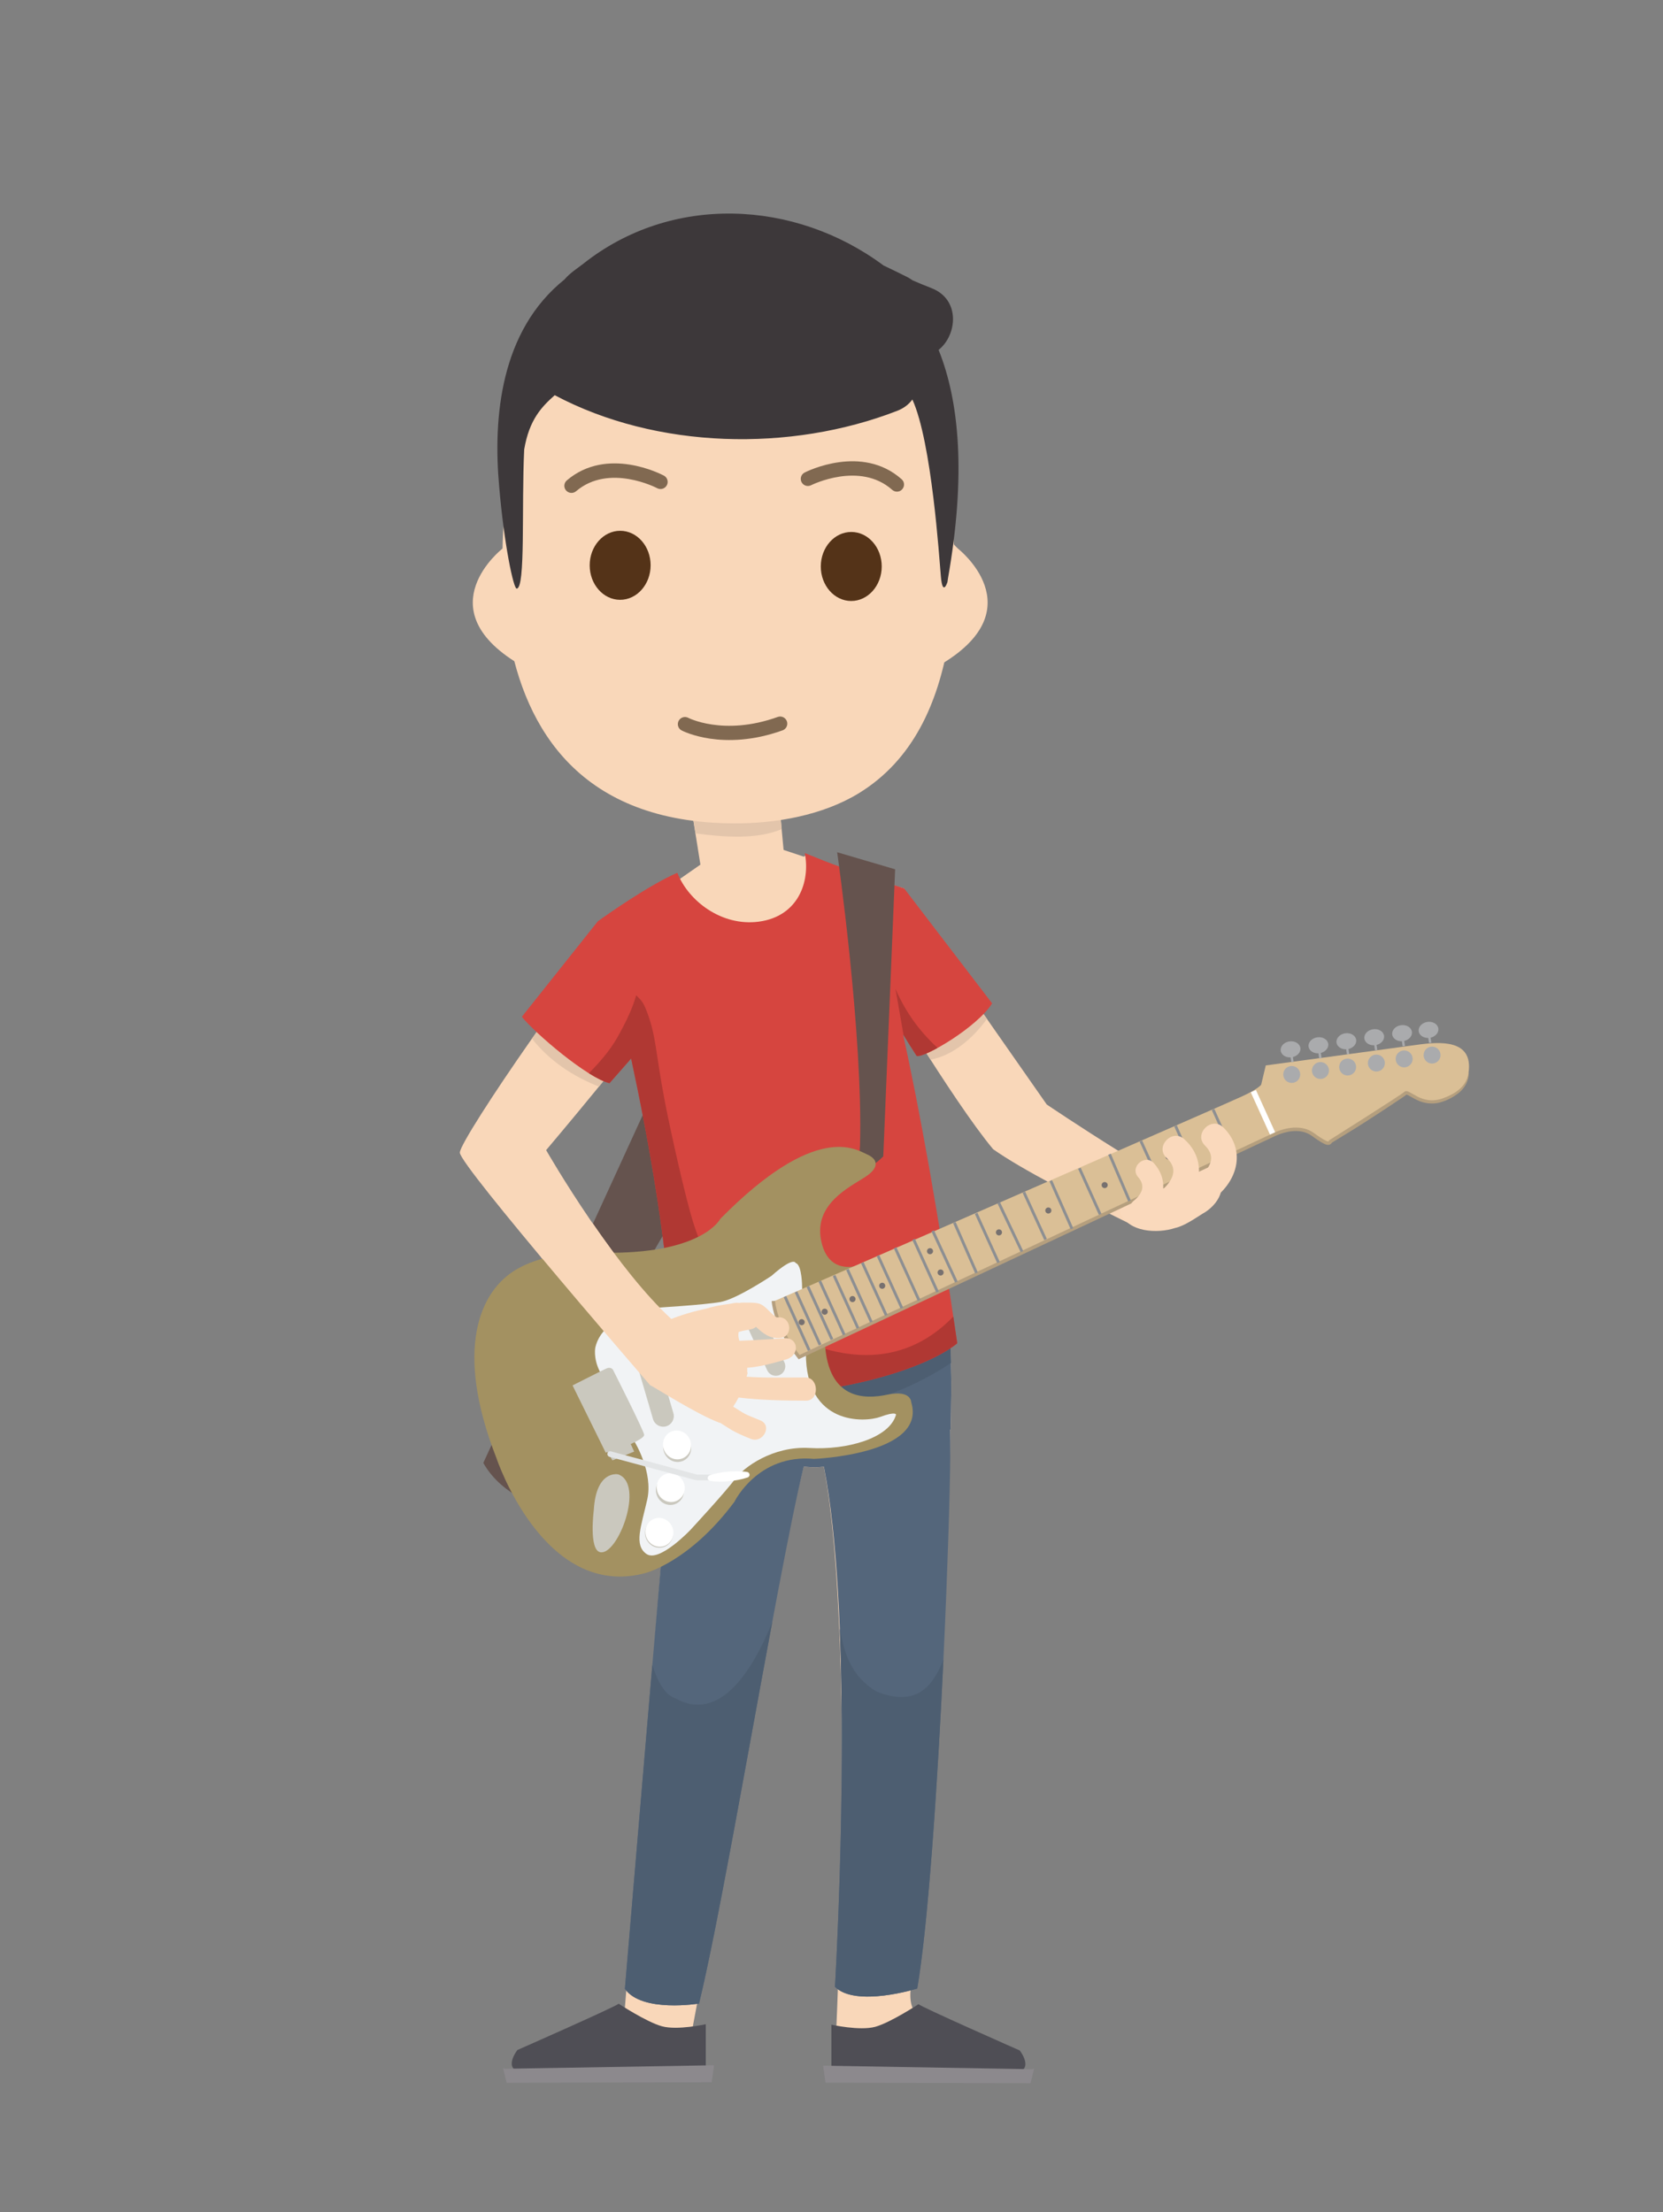 <svg version="1.1" id="Layer_1" xmlns="http://www.w3.org/2000/svg" xmlns:xlink="http://www.w3.org/1999/xlink" x="0px" y="0px" width="240px" height="319.333px" viewBox="0 0 240 319.333" enable-background="new 0 0 240 319.333" xml:space="preserve" class="parent">
    <rect x="0" y="0" width="240" height="319.333" fill="#808080" stroke="none"/>
    <g id="mbo1" xmlns="http://www.w3.org/2000/svg">
        <path id="fillSkinColorShade_3_" fill="#F9D7B9" d="M127.566,127.52l-14.479-4.838l-0.59-6.291l-12.607,0.944l1.191,7.474
            l-11.875,8.265c0,0,2.512,19.419,20.703,16.536C127.594,146.807,129.996,141.07,127.566,127.52z" data-fill="skin-color_shade"></path>
        <path id="fillSkinColorShade_2_" fill="#E3C5AB" d="M112.821,119.686l-0.313-3.295L99.9,117.335l0.474,2.966
            C104.707,120.868,109.223,121.178,112.821,119.686z" data-fill="skin-color_shade"></path>
        <path id="fillSkinColorShade_1_" fill="#F9D7B9" d="M137.121,193.083c-0.207-5.17-1.154-8.562-1.152-9.603
            c-0.572,0.024-9.894,1.97-17.742,1.369l0,0c-0.025-0.002-0.049-0.005-0.074-0.005c-0.023-0.002-0.049-0.004-0.072-0.006l0,0
            c-8.179-0.463-17.312-0.953-17.986-1.065c-0.409,0.733-0.414,1.998-1.517,7.377c-0.565,5.029-1.31,9.933-1.517,15.31
            c1.689,3.563,9.969,4.416,12.895,4.522c3.604,0.138,5.803,0.978,8.275,0.8c2.523-0.148,4.697-0.658,8.074-0.787
            c2.656-0.104,9.521-1.459,10.887-4.675C137.328,201.217,137.328,197.564,137.121,193.083z" data-fill="skin-color_shade"></path>
        <path id="fillSkinColorShade" fill="#F9D7B9" d="M117.926,207.592l19.195-1.737c0.336,7.394-3.008,61.683-5.371,79.562
            c0,0-0.738,2.438-0.137,4.197c0.863,2.516,3.134,4.668,2.878,5.018c-1.742,2.396-11.612,3.721-13.942,1.396
            C120.549,296.016,123.975,228.763,117.926,207.592z" data-fill="skin-color_shade"></path>
        <path id="fillSkinColorBase_10_" fill="#F9D7B9" d="M97.266,204.314l19.755,3.81c-2.764,7.324-12.934,62.676-16.99,84.146
            c-0.318,1.688,0.268,2.813,0.333,4.384c0,0-10.072,0.822-12.53-2.676c0,0,2.135-1.535,2.305-3.646
            C91.241,276.647,95.478,224.254,97.266,204.314z" data-fill="skin-color_base"></path>
        <path id="_x3C_Path_x3E_" fill="#65534E" d="M111.133,153.555c0,0-32.358,48.279-32.742,63.984c0,0-5.811-1.359-8.641-6.369
            l31.566-68.9L111.133,153.555z"></path>
        <path id="fillSkinColorBase_8_" fill="#F9D7B9" d="M129.816,129.02l21.25,30.416c0,0,19.822,13.344,21.396,12.341
            c0.078-0.05-2.188,5.759-8.146,5.493c-8.918-4.375-16.947-8.531-20.985-11.381c-5.886-7.043-17.037-25.875-17.037-25.875
            s-3.476-4.243-0.976-7.993S129.816,129.02,129.816,129.02z" data-fill="skin-color_base"></path>
        <path id="fillSkinColorBase_6_" fill="#F9D7B9" d="M136.566,192.769c-3.287-22.687-5.15-39.753-7.883-50.408
            c2.133-3.842,1.883-3.842,2.549-7.104c1.334-3.488-0.367-4.455-0.729-7.012c0,0-9.646-2.796-14.418-4.725
            c-0.226,3.847-5.769,11.998-5.769,11.998s-7.651-4.074-11.706-8.355c-4.088,1.756-9.389,7.589-10.434,8.346
            c0,0,13.39,35.259,8.945,63.58c0,0,2.446,0.234,2.438,0.287C108.654,203.847,129.629,198.377,136.566,192.769z" data-fill="skin-color_base"></path>
        <g id="fillSkinColorBase_12_" data-fill="skin-color_base">
            <path id="fillSkinColorBase_37_" fill="#FAD9BC" d="M109.715,205.027c-2.939-1.188-1.903-0.776-4.594-2.407
                c-0.115,0.014-0.24,0.004-0.369-0.068c-0.346-0.188-1.11,0.146-1.436-0.09c-0.823,0.688-1.256,0.772-2.208,1.313
                c0.05,0.035,0.097,0.08,0.147,0.115c0.123,0.088,0.256,0.108,0.379,0.092c0.082,0.147,0.244,0.25,0.418,0.271
                c0.091,0.082,0.19,0.158,0.312,0.229c3.231,1.771,2.529,1.819,5.966,3.213C110.105,208.409,111.512,205.752,109.715,205.027z" data-fill="skin-color_base"></path>
            <path id="fillSkinColorBase_36_" fill="#FAD9BC" d="M116.246,198.834c-4.326,0-9.133,0.22-13.359-0.783
                c-0.235,0.968-0.596,1.896-1.019,2.8c0.13,0.043,0.257,0.088,0.384,0.137l0.002-0.002c4.474,1.067,9.496,1.195,14.069,1.197
                C118.262,202.183,118.176,198.836,116.246,198.834z" data-fill="skin-color_base"></path>
            <path id="fillSkinColorBase_35_" fill="#FAD9BC" d="M107.892,198.163c-0.019-0.004-0.035-0.009-0.054-0.013
                c0.004-0.364-0.006-0.733-0.026-1.101c0.103,0.002,0.205-0.004,0.308-0.004c0.159-0.971,0.219-1.967,0.176-2.979
                c-0.459,0.002-0.916-0.002-1.375-0.019c-0.263-0.491-0.427-1.021-0.359-1.61c0.053-0.478,0.242-0.938,0.456-1.392
                c0.26-0.069,0.521-0.146,0.78-0.213c0.055-0.021-0.811-2.326-0.891-2.529c-0.176-0.45-1.196-0.146-1.539-0.1
                c-0.361,0.051-0.721,0.104-1.081,0.164c-0.725,0.107-1.447,0.264-2.152,0.471c-0.502,0.146-1.021,0.238-1.527,0.369
                c-0.946,0.242-1.884,0.517-2.805,0.842c-0.51,0.179-1.015,0.371-1.512,0.584c-0.229,0.098-0.41,0.229-0.553,0.387
                c-0.633,0.264-0.902,0.805-0.885,1.354c-1.266,1.744-1.215,4.039-1.426,6.117c-0.01,0.092,0.008,0.17,0.035,0.241
                c-0.095,0.179-0.088,0.396,0.119,0.558c0.169,0.133,0.123,0.526,0.294,0.658c0.258,0.199,6.969,4.266,9.977,5.438
                C106.036,203.17,107.18,201.066,107.892,198.163z" data-fill="skin-color_base"></path>
            <path id="fillSkinColorBase_34_" fill="#FAD9BC" d="M112.275,190.159c-0.293,0.026-0.068,0.049-0.311-0.058
                c-0.012-0.004-0.309-0.231-0.403-0.313c-0.307-0.269-0.587-0.562-0.882-0.847c-0.342-0.328-0.723-0.64-1.187-0.767
                c-0.714-0.193-1.543-0.108-2.279-0.135c-0.483-0.021-1.011,0.119-1.346,0.479c-0.323,0.354-0.382,0.874-0.781,1.176
                c-0.563,0.422-1.278,0.611-1.747,1.157c-1.262,1.478,1.097,3.317,2.354,1.854c0.121-0.146,0.14-0.156,0.052-0.063
                c-0.008,0.006,0.422-0.265,0.217-0.147c0.499-0.248,1.06-0.375,1.606-0.474c0.538-0.099,1.093-0.136,1.527-0.5
                c1.01,0.921,1.957,1.739,3.496,1.604C114.521,192.961,114.198,189.98,112.275,190.159z" data-fill="skin-color_base"></path>
            <path id="fillSkinColorBase_7_" fill="#FAD9BC" d="M113.291,193.176c-2.63,0.138-4.762,0.339-7.397,0.384
                c-1.938,0.034-1.171,3.967,0.762,3.933c2.638-0.048,4.226-0.545,6.745-1.246C115.467,195.668,115.223,193.079,113.291,193.176z" data-fill="skin-color_base"></path>
        </g>
        <path id="fillSkinColorBase_11_" fill="#F9D7B9" d="M93.817,137.02c-1.562-1.438-2.876-2.566-5.5-1.668
            c-2.243,0.5-22.002,29.104-21.954,31.031c0.048,1.928,27.467,33.59,27.467,33.59c8.233-1.355,4.358-8.428,4.358-8.428
            c-8.921-7.287-19.371-25.527-19.371-25.527s14.506-17.142,15.834-19.998C98.1,140.396,95.381,138.457,93.817,137.02z" data-fill="skin-color_base"></path>
    </g>
    <g id="msh1_x5F_bl" xmlns="http://www.w3.org/2000/svg" class="avatar-shoes">
        <path id="fillShoesColorBase_15_" fill="#4F4E55" d="M132.564,289.292c0,0.248,14.604,6.688,14.604,6.688s2.229,2.853-0.688,3.222
            l-26.5-0.523v-6.424c0,0,4.073,0.916,6.323,0.313C128.557,291.939,132.564,289.292,132.564,289.292z" data-fill="shoes-color_base"></path>
        <polyline id="fillShoesColorTint_1_" fill="#8C898D" points="148.895,298.685 118.791,298.176 119.139,300.625 148.723,300.709 
            149.24,298.601  " data-fill="shoes-color_tint"></polyline>
        <path id="fillShoesColorBase_14_" fill="#4F4E55" d="M89.278,289.226c0,0.248-14.608,6.688-14.608,6.688s-2.232,2.851,0.682,3.219
            l26.503-0.522v-6.424c0,0-4.069,0.916-6.317,0.304C93.289,291.875,89.278,289.226,89.278,289.226z" data-fill="shoes-color_base"></path>
        <polyline id="fillShoesColorTint" fill="#8C898D" points="72.948,298.622 103.051,298.114 102.707,300.562 73.121,300.646 
            72.603,298.538  " data-fill="shoes-color_tint"></polyline>
    </g>
    <g id="mlo1" xmlns="http://www.w3.org/2000/svg" class="avatar-clothes-lower">
        <path id="fillClothesLowerColorBase_1_" display="inline" fill="#54667B" d="M121.191,235.075
            c0.217,5.43,0.301,11.038,0.301,16.473c0,18.666-0.992,35.244-0.992,35.244c3.025,3.024,11.875,0.25,11.875,0.25
            c1.249-7.354,2.334-21.226,3.152-35.494c0.229-4.004,0.438-8.039,0.623-11.971c0.158-3.347,0.3-6.615,0.422-9.729
            c0.439-11.063,0.648-20.118,0.566-23.436c0.016-0.033,0.036-0.063,0.053-0.1c0.099-3.648,0.123-6.564,0.055-9.57
            c0.001,0,0.001,0,0.001,0c-0.001-0.025-0.002-0.056-0.002-0.078c-0.013-0.525-0.026-1.058-0.045-1.59
            c-0.003-0.061-0.005-0.113-0.007-0.173c-0.021-0.596-0.045-1.196-0.072-1.819c-0.207-5.17-1.154-8.563-1.152-9.604
            c-0.572,0.022-9.894,1.972-17.742,1.369c-0.025-0.003-0.049-0.007-0.074-0.007c-0.023-0.002-0.049-0.004-0.072-0.006
            c-8.179-0.463-18.838-0.959-19.512-1.069c-0.41,0.733-0.396,3.12-1.5,8.5c-0.082,0.731-0.13,1.438-0.163,2.124
            c-0.011,0.222-0.015,0.438-0.021,0.652c-0.014,0.475-0.022,0.938-0.021,1.398c0.001,0.236,0.002,0.479,0.006,0.714
            c0.008,0.45,0.02,0.897,0.036,1.349c0.03,0.842,0.067,1.685,0.104,2.543l0,0c0.072,1.685,0.126,3.438,0.051,5.408
            c0.003,0.006,0.009,0.012,0.012,0.021c-0.552,6.21-1.27,14.479-2.033,23.368c-0.294,3.432-0.596,6.947-0.897,10.48
            c-0.321,3.768-0.643,7.54-0.956,11.223c-1.616,19.016-3.003,35.535-3.003,35.535c2.458,3.498,10.697,2.125,10.697,2.125
            c1.829-7.44,4.591-22.478,7.367-37.66c1.085-5.938,2.173-11.9,3.208-17.441c0.271-1.452,0.538-2.871,0.8-4.257
            c1.44-7.601,2.742-14.091,3.74-18.146c0.75,0.086,1.481,0.131,2.235,0.073c0.227-0.015,0.449-0.03,0.671-0.051
            c0.994,5.043,1.636,11.339,2.034,18.123c0.104,1.716,0.188,3.461,0.258,5.229" data-fill="clothes-lower-color_base"></path>
        <path id="fillClothesLowerColorShade" display="inline" fill="#4D5E71" d="M137.247,196.743c-0.026-1.188-0.067-2.391-0.126-3.66
            c-0.207-5.17-1.154-8.562-1.152-9.603c-0.572,0.024-9.894,1.97-17.742,1.369c-0.025-0.002-0.049-0.005-0.074-0.005
            c-0.023-0.002-0.049-0.004-0.072-0.006c-8.179-0.463-18.838-0.959-19.512-1.071c-0.41,0.735-0.396,3.121-1.5,8.5
            c-0.357,3.187-0.183,5.874-0.059,8.782C110.514,205.75,124.922,204.883,137.247,196.743z M126.5,244.167
            c-3.686-2.211-4.652-5.508-5.309-9.092c0.963,24.086-0.691,51.717-0.691,51.717c3.025,3.024,11.875,0.25,11.875,0.25
            c1.6-9.42,2.93-29.521,3.775-47.465C134.54,243.653,132.074,246.396,126.5,244.167z M97.5,245.167
            c-1.574-0.521-2.595-2.432-3.357-4.842c-1.982,23.221-3.959,46.758-3.959,46.758c2.458,3.498,10.697,2.125,10.697,2.125
            c2.544-10.354,6.895-35.396,10.574-55.104C108.427,241.685,103.668,248.592,97.5,245.167z" data-fill="clothes-lower-color_shade"></path>
    </g>
    <g id="mup1" xmlns="http://www.w3.org/2000/svg" class="avatar-clothes-upper">
        <path id="fillSkinColorShade_4_" fill="#E3C5AB" d="M134.305,152.967c-0.195-0.305-0.39-0.608-0.582-0.911
            c2.139-0.911,5.959-3.324,8.223-5.688l0.496,0.709C140.309,149.971,137.557,152.315,134.305,152.967z M86.443,156.846
            c0.217-0.267,0.436-0.534,0.653-0.802c-2.655-1.119-6.924-4.514-9.647-7.073c-0.226,0.32-0.452,0.639-0.677,0.96
            C79.338,153.159,82.688,155.372,86.443,156.846z" data-fill="skin-color_shade"></path>
        <path id="fillClothesUpperColorBase_2_" fill="#D6453F" d="M143.18,144.831l-12.66-16.546c-0.008-0.014-0.014-0.027-0.021-0.041
            c-0.006-0.002-0.011-0.003-0.017-0.005l-0.076-0.1l-0.018,0.069c-9.433-3.125-9.47-3.136-14.24-5.065
            c0.81,4.162-0.966,9.148-6.654,9.898c-5.304,0.699-10.125-2.938-11.744-7.057c-4.04,1.736-10.257,6.123-11.409,6.958l-0.039,0.013
            l-10.99,13.815c1.878,2.354,9.399,8.804,12.647,9.582l3.124-3.557c2.96,13.727,6.171,32.022,6.028,46.29
            c0,0,2.446,0.229,2.438,0.287c9.099,4.479,31.66,0.146,38.597-5.47c-2.655-18.344-5.422-33.751-7.826-44.612
            c0.568,0.935,1.219,1.968,1.979,3.14C133.508,152.684,141.02,148.288,143.18,144.831z" data-fill="clothes-upper-color_base"></path>
        <path id="fillClothesUpperColorShade_1_" fill="#B03833" d="M135.295,151.248c-0.025,0.013-0.055,0.047-0.08,0.067
            c-1.387,0.753-2.512,1.201-2.916,1.115c-0.732-1.125-1.354-2.115-1.904-3.02c-0.377-2.117-0.863-5.056-1.168-6.667
            C130.668,145.984,132.525,148.694,135.295,151.248z M137.578,190.045c-7.553,7.832-17.257,6.555-26.31,1.229
            c-7.849-4.62-10.343-11.979-11.305-15.078c-1.009-3.254-3.049-12.21-4.007-17.157c-1.355-6.994-1.22-9.556-2.697-13.262
            c-0.525-1.319-0.833-1.471-1.446-2.111c-0.258,0.91-0.564,1.71-0.888,2.463c-0.309,0.718-0.632,1.39-0.968,2.027
            c-0.159,0.303-0.324,0.602-0.479,0.898c-1.044,1.985-2.226,3.541-4.488,5.871c1.146,0.714,2.184,1.239,2.97,1.427l3.124-3.557
            c0.623,2.89,1.256,5.991,1.868,9.206c1.132,5.949,2.183,12.312,2.948,18.586c0.785,6.442,1.27,12.793,1.212,18.498
            c0,0,2.446,0.229,2.438,0.287c9.099,4.479,31.66,0.146,38.595-5.47C137.957,192.6,137.768,191.318,137.578,190.045z" data-fill="clothes-upper-color_shade"></path>
    </g>
    <g id="mgtr1" xmlns="http://www.w3.org/2000/svg" class="avatar-instrument">
        <path id="fillSkinColorBase_33_" display="inline" fill="#FAD9BC" d="M175.368,168.784c-0.556-0.646-1.293-0.972-2.114-1.101
            c-0.136-0.043-0.27-0.091-0.408-0.119c-0.307-0.237-0.717-0.362-1.242-0.28c-0.229,0.039-0.471,0.09-0.701,0.141
            c-1.924-0.127-4.004,0.443-5.354,1.711c-0.041,0.039-0.063,0.102-0.104,0.143c-1.041,0.313-2.068,0.729-2.859,1.455
            c-0.797,0.729-0.982,1.65-0.744,2.521c-0.137,0.479-0.299,1.348-0.08,1.896c1.07,2.688,5.238,2.962,7.82,2.106
            c1.322-0.271,3.021-1.475,3.938-2.043C175.814,173.963,177.455,171.211,175.368,168.784z" data-fill="skin-color_base"></path>
        <g display="inline">
            <path fill="#908678" d="M87.361,216.779c0,0,1.764-0.204,2.438,0.662l-2.056,6.517c0,0-1.882,0.662-2.403-0.906L87.361,216.779z" data-fill="#908678"></path>
            <path fill="#908678" d="M87.361,216.779c0,0,1.764-0.204,2.438,0.662l-2.056,6.517c0,0-1.882,0.662-2.403-0.906L87.361,216.779z" data-fill="#908678"></path>
            <path fill="#65534E" d="M120.816,123.018c0,0,3.771,26.321,3.295,42.438c0,0-0.707,5.53,3.361,1.463l1.711-41.438L120.816,123.018
                z" data-fill="#65534E"></path>
            <path id="fillGuitarColorBase" fill="#A39161" d="M71.644,210.469c0,0,6.808,20.482,21.418,16.619c0,0,6.385-1.521,12.929-10.313
                c0,0,3.365-6.938,11.477-6.187c0,0,16.354-0.635,14.035-8.18c0,0,0.013-1.814-3.407-1.099c-3.416,0.729-8.558,0.688-9.048-7.396
                l4.483-11.188c0,0-4.116,1.313-5.056-3.81c-0.939-5.117,4.066-7.528,6.324-8.979c2.258-1.441,1.852-2.646,0.293-3.322
                c-1.558-0.682-7.281-4.729-21.143,9.326c0,0-2.382,4.826-15.665,4.896c0,0-7.878-0.854-13.53,2.27
                C69.098,186.249,65.554,194.929,71.644,210.469z" data-fill="guitar-color_base"></path>
            <path fill="#F1F3F5" d="M91.609,208.163c0,0,2.689,4.369,1.797,8.299c-0.892,3.938-1.947,6.57-0.102,7.854
                c1.848,1.271,6.353-3.496,6.353-3.496s5.104-5.521,6.378-7.271c1.271-1.752,5.501-4.85,10.812-4.534
                c5.309,0.313,11.499-1.367,12.469-4.813c0,0,0-0.521-2.254,0.313c-2.25,0.834-10.792,1.28-10.758-9.207
                c-0.035-0.073-0.092-0.101-0.092-0.101l-0.455-9.377c0,0,0.008-3.291-0.94-3.521c0,0-0.229-1.021-3.478,1.857
                c0,0-4.967,3.338-7.356,3.771c-2.389,0.431-9.66,0.858-9.66,0.858s-7.269,0.854-8.405,5.697c0,0-0.322,1.463,0.584,3.354" data-fill="#F1F3F5"></path>
            <path fill="#B59F7E" d="M112.344,187.728c0.067,0.642,0.24,1.349,0.449,2.006c0.209,0.666,0.471,1.32,0.769,1.957
                c0.6,1.272,1.356,2.476,2.228,3.586l-0.604-0.146l38.142-17.868l19.07-8.937l9.535-4.479c0.812-0.354,1.545-0.771,2.438-1.104
                c0.871-0.312,1.797-0.507,2.754-0.492c0.953,0.021,1.951,0.283,2.758,0.869c0.354,0.254,0.703,0.5,1.063,0.729
                c0.186,0.104,0.354,0.229,0.527,0.312c0.084,0.043,0.17,0.082,0.223,0.104c0.021,0.012,0.063-0.011-0.064,0.008
                c-0.063-0.019-0.313,0.125-0.337,0.312c-0.022,0.16-0.017,0.187,0.021,0.25l-0.146-0.42l0.329-0.207l0.007-0.004
                c3.431-2.17,6.873-4.333,10.246-6.562c0.205-0.139,0.424-0.285,0.603-0.418l0.104-0.076c0.021-0.014,0.03-0.033,0.147-0.086
                c0.199-0.082,0.313-0.068,0.438-0.064c0.231,0.027,0.39,0.1,0.521,0.162c0.521,0.266,0.9,0.531,1.338,0.73
                c0.846,0.414,1.744,0.543,2.639,0.326c0.859-0.229,1.82-0.662,2.543-1.205c0.729-0.559,1.229-1.326,1.354-2.212l0.521,0.076
                c0.048,1.046-0.521,2.113-1.35,2.82c-0.854,0.686-1.771,1.168-2.854,1.457c-1.082,0.283-2.297,0.111-3.271-0.371
                c-0.481-0.225-0.955-0.533-1.338-0.719c-0.09-0.043-0.188-0.07-0.188-0.068c0.006-0.002-0.021,0.012,0.063-0.018
                c0.058-0.035,0.021-0.02-0.021,0.006L202.986,158c0.082-0.062,0.009-0.004,0.021-0.012l-0.049,0.039
                c-0.229,0.176-0.435,0.312-0.646,0.459c-1.692,1.146-3.396,2.248-5.104,3.354c-1.701,1.111-3.451,2.144-5.179,3.214l-0.01,0.004
                l0.188-0.627c0.047,0.125,0.078,0.196,0.037,0.411c-0.043,0.246-0.352,0.421-0.455,0.414c-0.236,0.027-0.307-0.021-0.396-0.036
                c-0.156-0.052-0.271-0.104-0.381-0.162c-0.227-0.113-0.416-0.231-0.609-0.354c-0.383-0.242-0.752-0.504-1.104-0.761
                c-0.621-0.448-1.396-0.668-2.188-0.683c-0.801-0.012-1.614,0.158-2.396,0.438c-0.754,0.274-1.563,0.717-2.354,1.065l-9.531,4.469
                l-19.07,8.937l-38.142,17.869l-0.36,0.17l-0.246-0.312c-0.912-1.166-1.711-2.433-2.346-3.772
                c-0.314-0.679-0.593-1.369-0.818-2.082c-0.224-0.726-0.405-1.433-0.491-2.229L112.344,187.728z" data-fill="#B59F7E"></path>
            <path fill="#DABF96" d="M111.846,187.767c0,0,0.261,3.627,3.551,7.817l68.265-31.981c0,0,3.46-1.851,5.938-0.062
                c2.479,1.789,2.162,1.098,2.162,1.098s10.243-6.455,10.942-7.051c0.698-0.596,2.353,2.123,5.56,0.939
                c1.784-0.654,3.377-1.686,3.668-3.647c0.729-4.894-4.104-4.528-7.449-4.062c-7.043,0.979-21.81,2.973-21.81,2.973l-0.67,2.8
                c0,0-0.53,0.656-2.717,1.65C176.65,159.437,176.691,159.412,111.846,187.767z" data-fill="#DABF96"></path>
            <path fill="#AAABAD" d="M186.418,153.872c0.676,0,1.223,0.547,1.223,1.223c0,0.675-0.547,1.223-1.223,1.223
                s-1.223-0.547-1.223-1.223C185.195,154.419,185.742,153.872,186.418,153.872z M190.563,153.303c0.674,0,1.229,0.547,1.229,1.222
                c0,0.675-0.555,1.222-1.229,1.222c-0.676,0-1.229-0.547-1.229-1.222C189.339,153.85,189.887,153.303,190.563,153.303z
                M194.488,152.799c0.676,0,1.223,0.548,1.223,1.223c0,0.675-0.547,1.223-1.223,1.223s-1.223-0.548-1.223-1.223
                C193.266,153.347,193.813,152.799,194.488,152.799z M198.635,152.226c0.678,0,1.225,0.548,1.225,1.225
                c0,0.676-0.547,1.225-1.225,1.225c-0.676,0-1.225-0.548-1.225-1.225C197.41,152.774,197.959,152.226,198.635,152.226z
                M202.643,151.625c0.676,0,1.229,0.548,1.229,1.224c0,0.676-0.554,1.224-1.229,1.224c-0.674,0-1.224-0.548-1.224-1.224
                C201.419,152.173,201.967,151.625,202.643,151.625z M206.672,151.077c0.676,0,1.223,0.547,1.223,1.223
                c0,0.676-0.547,1.223-1.223,1.223s-1.223-0.547-1.223-1.223C205.449,151.625,205.996,151.077,206.672,151.077z" data-fill="#AAABAD"></path>
            <path fill="#AAABAD" d="M186.083,150.325c0.782-0.113,1.491,0.308,1.583,0.94c0.093,0.633-0.467,1.238-1.25,1.352
                c-0.783,0.114-1.492-0.307-1.584-0.94C184.74,151.044,185.301,150.439,186.083,150.325z M186.184,152.135l0.33-0.048l0.176,1.206
                l-0.332,0.048L186.184,152.135z M190.105,149.735c0.783-0.113,1.492,0.308,1.584,0.941c0.092,0.633-0.479,1.237-1.254,1.351
                c-0.783,0.114-1.492-0.308-1.584-0.941C188.762,150.453,189.322,149.848,190.105,149.735z M190.213,151.589l0.336-0.049
                l0.178,1.208l-0.336,0.049L190.213,151.589z M195.721,150.094c0.094,0.633-0.469,1.238-1.252,1.354
                c-0.781,0.111-1.492-0.309-1.586-0.941c-0.09-0.633,0.469-1.238,1.254-1.354C194.92,149.04,195.629,149.46,195.721,150.094z
                M194.205,150.987l0.336-0.049l0.176,1.207l-0.336,0.049L194.205,150.987z M198.156,148.57c0.785-0.114,1.494,0.308,1.587,0.941
                c0.093,0.634-0.468,1.24-1.252,1.354c-0.784,0.114-1.493-0.308-1.587-0.941C196.813,149.29,197.373,148.684,198.156,148.57z
                M198.262,150.404l0.329-0.047l0.173,1.208l-0.33,0.047L198.262,150.404z M202.178,147.987c0.783-0.113,1.494,0.308,1.586,0.941
                c0.092,0.634-0.471,1.239-1.255,1.354c-0.784,0.114-1.495-0.308-1.587-0.941C200.83,148.707,201.393,148.101,202.178,147.987z
                M202.248,149.821l0.336-0.049l0.176,1.207l-0.336,0.049L202.248,149.821z M205.993,147.513c0.782-0.114,1.491,0.307,1.584,0.941
                c0.093,0.633-0.468,1.239-1.25,1.353c-0.782,0.114-1.491-0.307-1.584-0.94C204.65,148.232,205.211,147.627,205.993,147.513z
                M206.055,149.348l0.332-0.049l0.178,1.206l-0.332,0.05L206.055,149.348z" data-fill="#AAABAD"></path>
            <line id="nut" fill="none" stroke="#FFFFFF" stroke-width="0.816" stroke-miterlimit="10" x1="180.881" y1="157.505" x2="183.652" y2="163.607"></line>
            <path fill="none" stroke="#8D8F92" stroke-width="0.408" stroke-miterlimit="10" d="M175.064,160.148l2.771,6.103
                M169.65,162.515l2.877,6.444 M164.65,164.708l2.971,6.537 M160.121,166.611l2.885,6.733 M155.777,168.635l2.998,6.654
                M151.646,170.435l3.062,6.933 M147.764,172.092l3.129,6.828 M144.123,173.588l3.361,7.072 M140.875,175.144l3.227,7.101
                M137.736,176.478l3.188,7.256 M134.611,177.672l3.41,7.384 M120.371,184.12l3.449,7.596 M122.303,183.243l3.451,7.594
                M124.45,182.265l3.452,7.596 M126.709,181.241l3.451,7.594 M129.184,180.116l3.453,7.596 M131.854,178.902l3.451,7.599
                M114.881,186.482l3.471,7.642 M116.594,185.704l3.473,7.639 M118.31,184.922l3.52,7.75 M113.283,187.154l3.498,7.761" data-stroke="#8D8F92"></path>
            <path id="fretmarkers" fill="#777170" d="M168.639,166.504c0.242,0,0.438,0.197,0.438,0.438c0,0.242-0.196,0.438-0.438,0.438
                s-0.438-0.188-0.438-0.438C168.201,166.702,168.396,166.504,168.639,166.504z M159.422,170.625c0.242,0,0.439,0.197,0.439,0.438
                c0,0.242-0.197,0.438-0.439,0.438s-0.439-0.188-0.439-0.438C158.982,170.823,159.18,170.625,159.422,170.625z M151.295,174.292
                c0.242,0,0.439,0.197,0.439,0.439s-0.197,0.439-0.439,0.439s-0.439-0.197-0.439-0.439S151.053,174.292,151.295,174.292z
                M144.166,177.452c0.242,0,0.439,0.197,0.439,0.439s-0.197,0.439-0.439,0.439s-0.439-0.197-0.439-0.439
                S143.924,177.452,144.166,177.452z M135.746,183.243c0.242,0,0.438,0.196,0.438,0.438c0,0.241-0.195,0.438-0.438,0.438
                c-0.243,0-0.438-0.197-0.438-0.438C135.309,183.439,135.504,183.243,135.746,183.243z M134.217,180.165
                c0.242,0,0.439,0.197,0.439,0.439s-0.197,0.439-0.439,0.439s-0.439-0.197-0.439-0.439S133.975,180.165,134.217,180.165z
                M127.318,185.159c0.242,0,0.438,0.196,0.438,0.438c0,0.241-0.195,0.438-0.438,0.438c-0.243,0-0.438-0.197-0.438-0.438
                C126.88,185.355,127.076,185.159,127.318,185.159z M123.031,187.079c0.242,0,0.439,0.197,0.439,0.439s-0.197,0.439-0.439,0.439
                s-0.438-0.197-0.438-0.439S122.789,187.079,123.031,187.079z M119.018,188.902c0.243,0,0.44,0.197,0.44,0.44
                c0,0.242-0.197,0.439-0.44,0.439s-0.44-0.197-0.44-0.439C118.578,189.099,118.775,188.902,119.018,188.902z M115.695,190.413
                c0.242,0,0.438,0.196,0.438,0.438c0,0.241-0.196,0.438-0.438,0.438c-0.242,0-0.438-0.197-0.438-0.438
                C115.257,190.609,115.453,190.413,115.695,190.413z"></path>
            <g>
                <ellipse transform="matrix(-0.91 0.414 -0.414 -0.91 273.701 370.848)" fill="#CAC8BE" cx="96.678" cy="215.073" rx="2.01" ry="2.096" data-fill="#CAC8BE"></ellipse>
                <ellipse transform="matrix(-0.91 0.414 -0.414 -0.91 273.228 383.376)" fill="#CAC8BE" cx="95.052" cy="221.309" rx="2.01" ry="2.096" data-fill="#CAC8BE"></ellipse>
                <ellipse transform="matrix(-0.911 0.413 -0.413 -0.911 273.688 370.49)" fill="#FFFFFF" cx="96.773" cy="214.846" rx="2.011" ry="2.096" data-fill="#FFFFFF"></ellipse>
                <ellipse transform="matrix(-0.91 0.413 -0.413 -0.91 272.803 358.744)" fill="#CAC8BE" cx="97.582" cy="208.892" rx="2.01" ry="2.097" data-fill="#CAC8BE"></ellipse>
                <ellipse transform="matrix(-0.911 0.413 -0.413 -0.911 272.885 358.337)" fill="#FFFFFF" cx="97.686" cy="208.683" rx="2.011" ry="2.096" data-fill="#FFFFFF"></ellipse>
                <ellipse transform="matrix(-0.91 0.414 -0.414 -0.91 273.298 382.957)" fill="#FFFFFF" cx="95.18" cy="221.073" rx="2.011" ry="2.096" data-fill="#FFFFFF"></ellipse>
            </g>
            <path fill="none" stroke="#FFFFFF" stroke-width="0.204" stroke-miterlimit="10" d="M103.047,207.381" data-stroke="#FFFFFF"></path>
            <path fill="#CAC8BE" d="M82.629,199.98l4.789,9.711l0.233-0.104l0.74,1.215l3.129-1.27l-0.496-1.091c0,0,1.926-0.828,1.944-1.312
                c0.018-0.479-4.529-9.453-4.529-9.453s-0.329-0.414-0.913-0.146S82.629,199.98,82.629,199.98z M113.209,196.661
                c0.312,0.688,0.01,1.5-0.68,1.813l0,0c-0.688,0.313-1.5,0.008-1.812-0.683l-3.451-7.604c-0.312-0.688-0.008-1.5,0.682-1.812l0,0
                c0.688-0.313,1.498-0.008,1.811,0.686L113.209,196.661z M105.004,199.974c0.35,0.771,0.01,1.678-0.761,2.026l0,0
                c-0.771,0.351-1.679,0.01-2.028-0.771l-3.244-7.146c-0.35-0.771-0.01-1.678,0.762-2.021l0,0c0.77-0.354,1.677-0.011,2.025,0.769
                L105.004,199.974z M97.18,203.982c0.238,0.812-0.229,1.664-1.039,1.899l0,0c-0.812,0.238-1.662-0.229-1.9-1.039l-2.201-7.528
                c-0.238-0.812,0.228-1.662,1.038-1.899l0,0c0.812-0.229,1.662,0.229,1.9,1.041L97.18,203.982z M89.217,212.82
                c0,0-3.191-0.711-3.524,5.173c0,0-0.737,5.717,0.922,6.063C89.159,224.59,93.088,214.208,89.217,212.82z" data-fill="#CAC8BE"></path>
            <g id="trembar">
                <polyline fill="none" stroke="#E3E5E6" stroke-width="0.816" stroke-linecap="round" stroke-linejoin="round" stroke-miterlimit="10" points="
                    88.066,209.894 100.549,213.265 102.993,213.275          " data-stroke="#E3E5E6"></polyline>
                <path fill="#FFFFFF" d="M107.889,213.271c-0.881,0.302-1.778,0.438-2.68,0.535c-0.451,0.043-0.902,0.069-1.357,0.062
                    c-0.456-0.01-0.912-0.021-1.374-0.109c-0.229-0.043-0.382-0.266-0.339-0.479c0.029-0.146,0.134-0.271,0.266-0.313
                    c0.439-0.17,0.887-0.271,1.332-0.354c0.447-0.095,0.896-0.146,1.348-0.188c0.903-0.063,1.812-0.094,2.732,0.047
                    c0.229,0.035,0.387,0.248,0.354,0.48C108.146,213.094,108.033,213.219,107.889,213.271z" data-fill="#FFFFFF"></path>
            </g>
        </g>
        <path id="fillSkinColorBase_32_" display="inline" fill="#FAD9BC" d="M176.551,162.745c-1.715-1.685-4.354,0.942-2.641,2.623
            c1.482,1.455,0.91,2.928-0.455,4.235c-1.738,1.666,0.893,4.299,2.622,2.646C178.9,169.543,179.479,165.614,176.551,162.745z
            M166.561,167.941c-1.289-1.474-3.598,0.5-2.307,1.972c1.114,1.272,0.559,2.438-0.633,3.416c-1.516,1.246,0.461,3.549,1.969,2.313
            C168.053,173.616,168.762,170.456,166.561,167.941z M170.92,164.445c-1.781-1.612-4.313,1.115-2.535,2.728
            c1.539,1.396,1.025,2.896-0.287,4.25c-1.672,1.731,1.063,4.271,2.729,2.537C173.537,171.146,173.957,167.198,170.92,164.445z" data-fill="skin-color_base"></path>
        <path id="fillSkinColorBase_14_" display="inline" fill="#F9D7B9" d="M85.468,176.497c-2.887,0.805-5.606,1.94-7.384,4.963
            c7.471,8.938,15.758,18.508,15.758,18.508c0.179-0.023,6.589,4.146,10.022,5.412c0.01-0.01,0.019-0.021,0.029-0.025
            c1.594,0.969,1.693,1.229,4.449,2.34c1.775,0.719,3.182-1.938,1.385-2.667c-2.653-1.067-2.076-0.853-3.915-1.985
            c0.288-0.431,0.545-0.861,0.779-1.313c3.245,0.385,6.6,0.448,9.745,0.452c1.937,0.007,1.852-3.344-0.079-3.346
            c-2.734,0-5.66,0.086-8.51-0.104c0.052-0.188,0.107-0.373,0.156-0.566c-0.019-0.004-0.035-0.012-0.054-0.016
            c0.002-0.234-0.009-0.479-0.017-0.716c1.987-0.154,3.456-0.599,5.58-1.188c2.066-0.578,1.822-3.168-0.11-3.07
            c-2.351,0.123-4.321,0.291-6.591,0.359c-0.12-0.348-0.183-0.707-0.138-1.101c0.006-0.062,0.031-0.115,0.041-0.175
            c0.318-0.098,0.642-0.176,0.965-0.229c0.538-0.094,1.093-0.133,1.527-0.5c1.01,0.923,1.957,1.742,3.496,1.604
            c1.93-0.176,1.607-3.156-0.316-2.979c-0.293,0.026-0.068,0.052-0.311-0.058c-0.012-0.008-0.309-0.229-0.403-0.313
            c-0.307-0.271-0.587-0.564-0.882-0.851c-0.342-0.328-0.723-0.644-1.187-0.771c-0.714-0.189-1.543-0.104-2.279-0.137
            c-0.184-0.008-0.372,0.021-0.556,0.063c-0.375-0.111-1.028,0.066-1.289,0.104c-0.361,0.054-0.721,0.104-1.081,0.163
            c-0.725,0.118-1.447,0.268-2.152,0.475c-0.502,0.146-1.021,0.234-1.527,0.369c-0.946,0.237-1.884,0.518-2.805,0.842
            c-0.311,0.104-0.616,0.23-0.922,0.354c-3.838-3.519-7.846-8.747-11.109-13.463L85.468,176.497z" data-fill="skin-color_base"></path>
    </g>
    <g id="mhd1" xmlns="http://www.w3.org/2000/svg" class="avatar-head">
        <g id="fillSkinColorBase_52_" display="inline" data-fill="skin-color_base">
            <path id="fillSkinColorBase" fill="#F9D7B9" d="M135.971,64.781c1.736,9.146,2.48,18.676,0.914,27.811
                c-1.512,8.824-5.055,17.104-12.994,21.94c-5.175,3.151-11.907,4.346-17.911,4.322c-44.511-0.124-31.787-54.402-31.787-54.402
                s3.088-21.571,31.787-22.011c12.225-0.184,26.063,4.595,29.054,17.827C135.367,61.763,135.682,63.267,135.971,64.781z" data-fill="skin-color_base"></path>
            <path id="fillSkinColorBase_1_" fill="#F9D7B9" d="M138.273,79.211c-0.199-0.181-0.42-0.411-0.65-0.665
                c0.029,5.719-0.617,11.534-1.652,17.253C149.24,87.768,138.273,79.211,138.273,79.211z" data-fill="skin-color_base"></path>
            <path id="fillSkinColorBase_2_" fill="#F9D7B9" d="M72.491,79.211c0.198-0.181,0.42-0.411,0.649-0.665
                c-0.029,5.719,0.618,11.534,1.654,17.253C61.523,87.768,72.491,79.211,72.491,79.211z" data-fill="skin-color_base"></path>
        </g>
    </g>
    <g id="mey1" xmlns="http://www.w3.org/2000/svg" class="avatar-eyes">
        <path fill="#543318" d="M127.248,81.772c-0.004,2.751-1.977,4.979-4.406,4.979c-2.424-0.003-4.392-2.236-4.387-4.988
            c0.005-2.751,1.979-4.978,4.404-4.975C125.287,76.788,127.252,79.021,127.248,81.772z" data-fill="#543318"></path>
        <path fill="#543318" d="M93.896,81.603c-0.004,2.751-1.978,4.979-4.406,4.979c-2.424-0.003-4.393-2.236-4.387-4.988
            c0.004-2.751,1.979-4.978,4.403-4.975C91.935,76.619,93.9,78.852,93.896,81.603z" data-fill="#543318"></path>
    </g>
    <g id="mmo1" xmlns="http://www.w3.org/2000/svg" class="avatar-mouth">
        <path display="inline" fill="none" stroke="#816951" stroke-width="2.055" stroke-linecap="round" stroke-linejoin="round" stroke-miterlimit="10" d="
            M98.853,104.528c0,0,5.475,2.896,13.737-0.07" data-stroke="#816951"></path>
    </g>
    <g id="meb1" xmlns="http://www.w3.org/2000/svg" class="avatar-eyebrows">
        <path id="fillEyebrowColorBase_2_" display="inline" fill="#816951" d="M82.472,71.152c-0.29,0-0.579-0.122-0.782-0.36
            c-0.369-0.432-0.318-1.08,0.114-1.449c5.831-4.982,13.679-0.863,14.011-0.686c0.5,0.268,0.687,0.89,0.42,1.39
            s-0.889,0.689-1.39,0.422c-0.069-0.037-6.951-3.626-11.706,0.438C82.946,71.071,82.708,71.152,82.472,71.152z" data-fill="eyebrow-color_base"></path>
        <path id="fillEyebrowColorBase_3_" display="inline" fill="#816951" d="M129.449,70.97c-0.243,0-0.487-0.085-0.684-0.26
            c-4.689-4.168-11.625-0.708-11.706-0.671c-0.506,0.258-1.125,0.058-1.383-0.448c-0.258-0.506-0.057-1.125,0.448-1.383
            c0.335-0.171,8.271-4.127,13.994,0.966c0.438,0.377,0.463,1.027,0.086,1.451C130.016,70.853,129.732,70.97,129.449,70.97z" data-fill="eyebrow-color_base"></path>
    </g>
    <g id="mhf1" xmlns="http://www.w3.org/2000/svg" class="avatar-hair-front">
        <path id="fillHairColorBase_5_" fill="#3D383A" d="M81.482,40.327c0.774-0.938,1.933-1.651,2.646-2.217
            c12.733-10.146,30.552-9.333,43.388,0.215c1.172,0.551,2.33,1.122,3.469,1.692c0.271,0.14,0.488,0.302,0.729,0.457
            c0.896,0.388,1.813,0.768,2.771,1.14c4.146,1.651,3.654,6.75,0.973,8.892c2.979,7.42,3.988,18,1.34,33.054l-0.063,0.454
            c0,0-0.688,2.193-0.95-0.798c-0.242-2.717-1.313-19.387-4.112-25.548c-0.498,0.672-1.197,1.255-2.22,1.646
            c-15.324,5.943-34.641,5.568-49.396-2.269c-1.845,1.649-3.674,3.479-4.406,7.838c-0.402,8.369,0.215,20.032-1.082,20.08
            c-0.467,0.021-1.818-6.389-2.529-14.719C71.148,60.338,72.173,47.778,81.482,40.327z" data-fill="hair-color_base"></path>
    </g>
</svg>